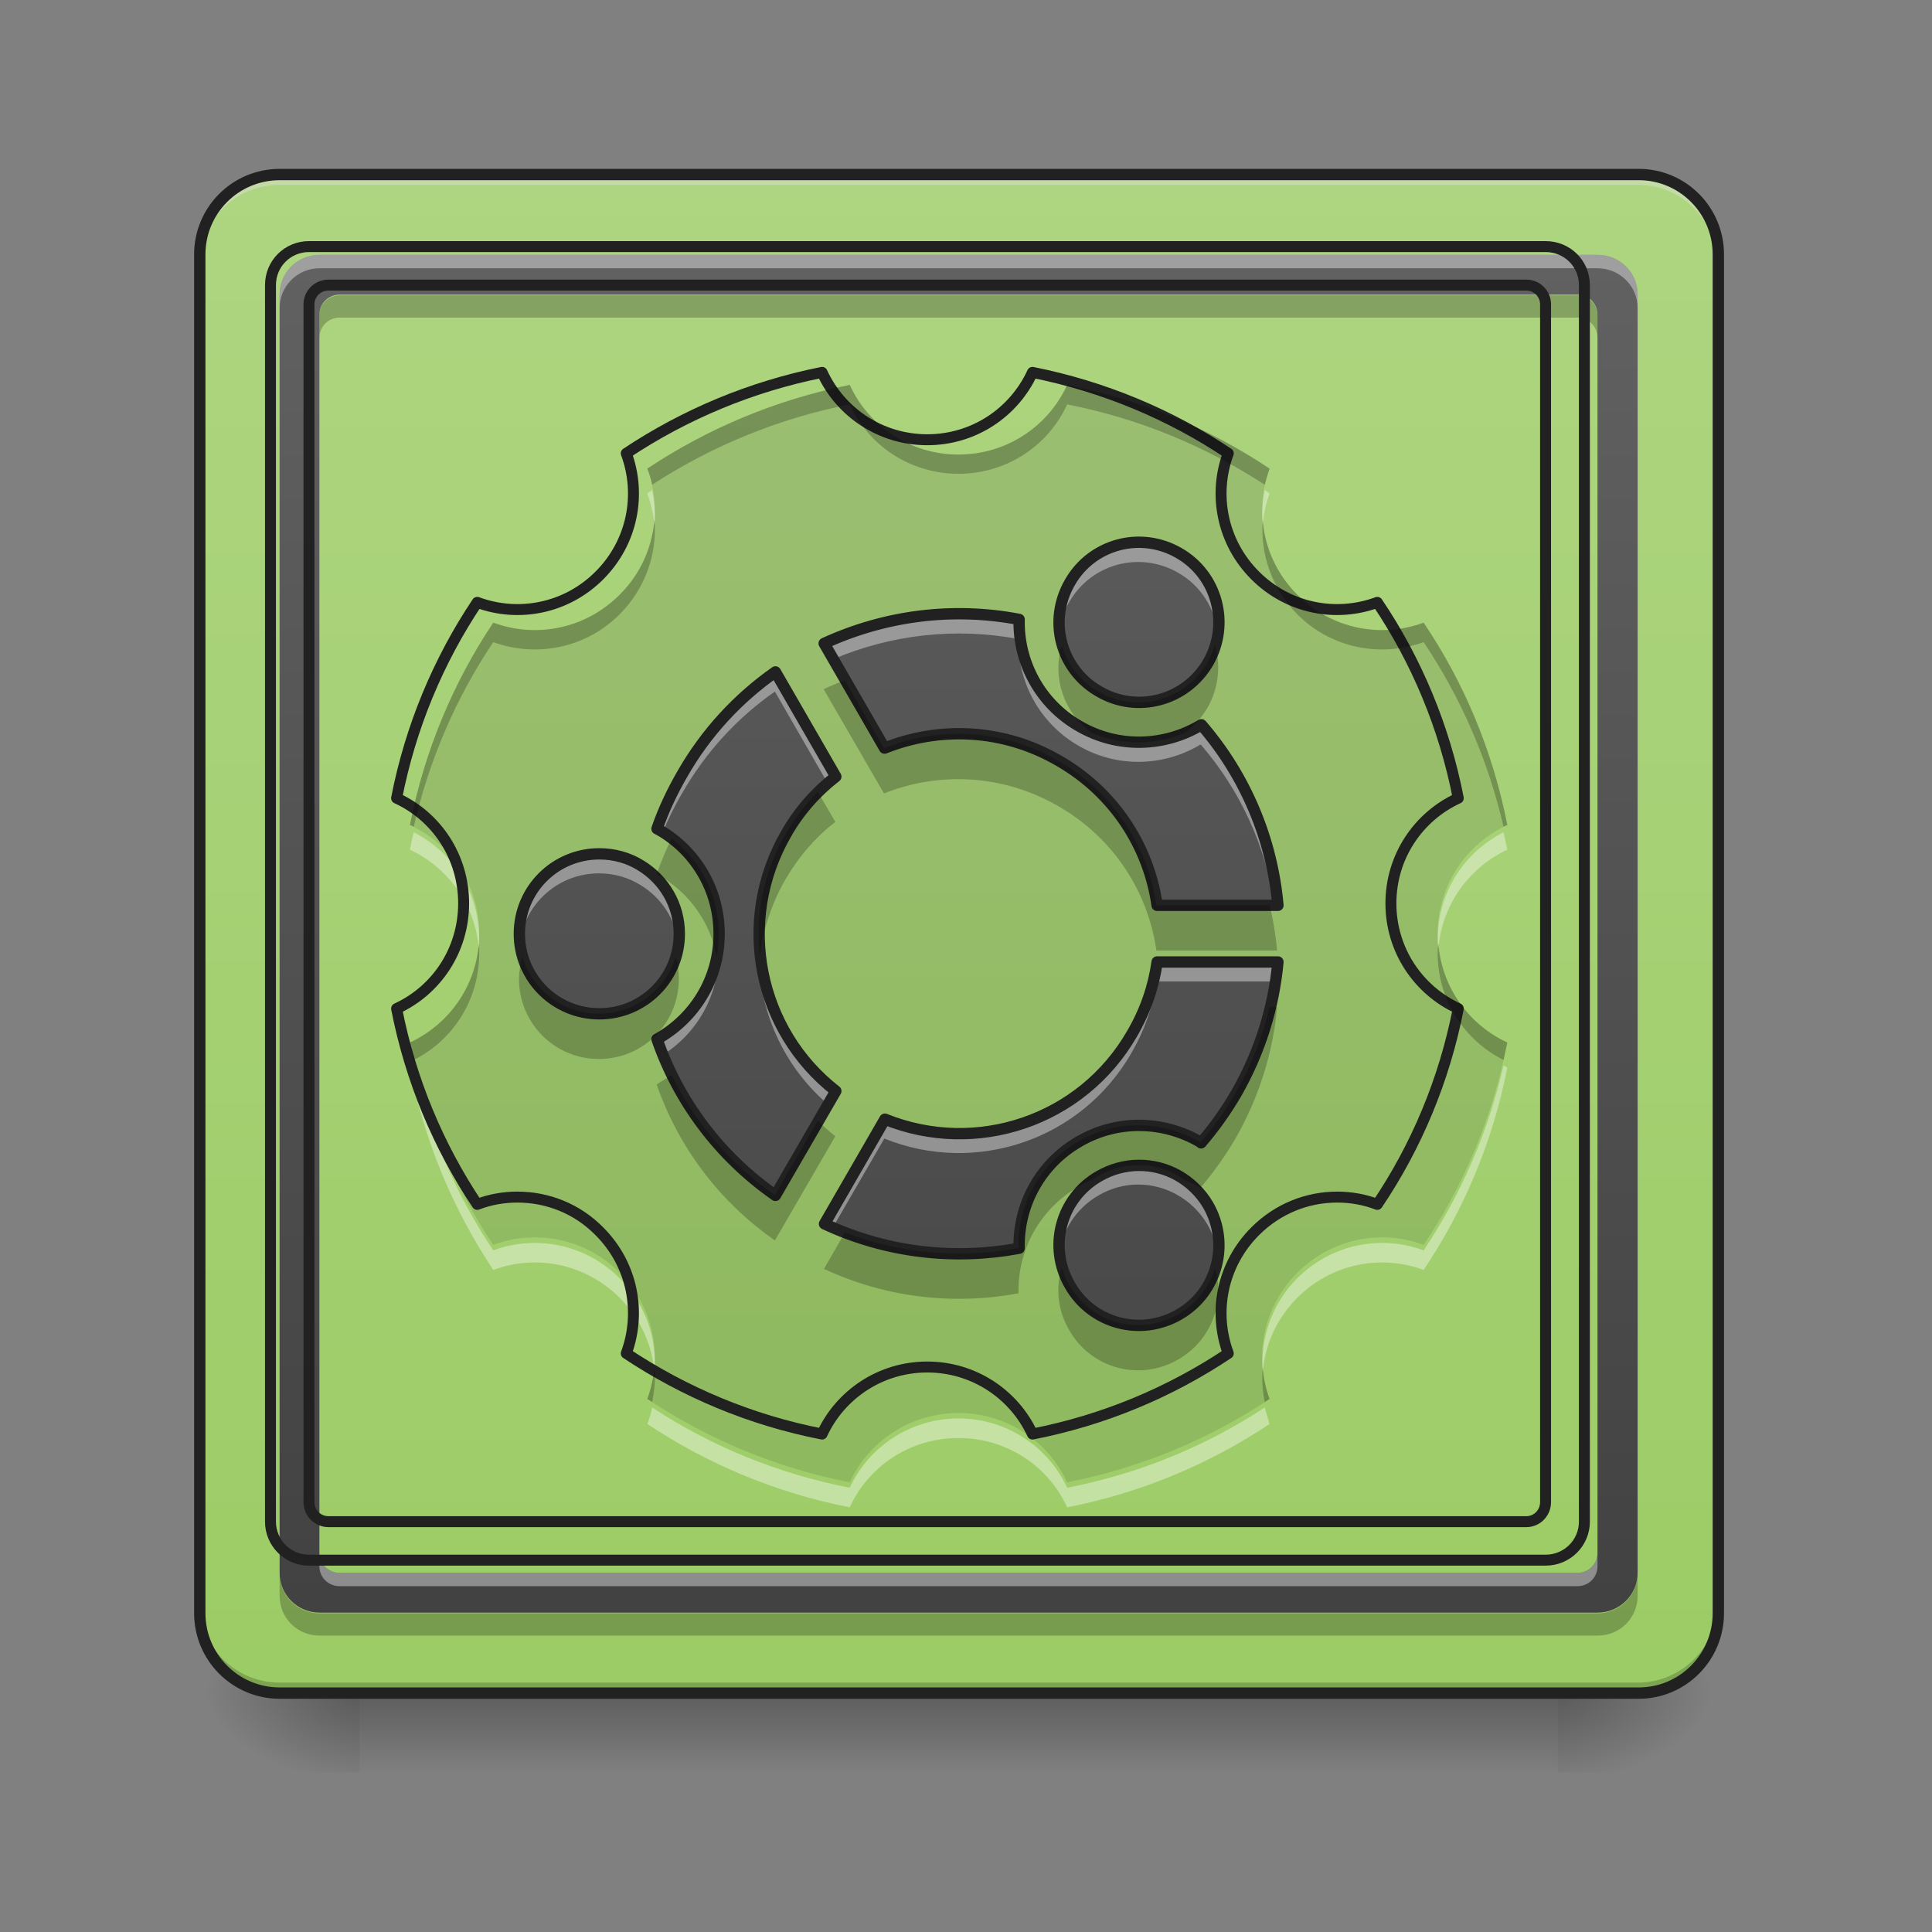 <?xml version="1.0" encoding="UTF-8"?>
<svg xmlns="http://www.w3.org/2000/svg" xmlns:xlink="http://www.w3.org/1999/xlink" width="22px" height="22px" viewBox="0 0 22 22" version="1.1">
<rect x="0" y="0" width="22" height="22" fill="#808080" stroke="none"/>
<defs>
<linearGradient id="linear0" gradientUnits="userSpaceOnUse" x1="254" y1="233.5" x2="254" y2="254.667" gradientTransform="matrix(0.043,0,0,0.043,-0,9.239)">
<stop offset="0" style="stop-color:rgb(0%,0%,0%);stop-opacity:0.275;"/>
<stop offset="1" style="stop-color:rgb(0%,0%,0%);stop-opacity:0;"/>
</linearGradient>
<radialGradient id="radial0" gradientUnits="userSpaceOnUse" cx="450.909" cy="189.579" fx="450.909" fy="189.579" r="21.167" gradientTransform="matrix(0,-0.054,-0.097,-0,35.84,43.722)">
<stop offset="0" style="stop-color:rgb(0%,0%,0%);stop-opacity:0.314;"/>
<stop offset="0.222" style="stop-color:rgb(0%,0%,0%);stop-opacity:0.275;"/>
<stop offset="1" style="stop-color:rgb(0%,0%,0%);stop-opacity:0;"/>
</radialGradient>
<radialGradient id="radial1" gradientUnits="userSpaceOnUse" cx="450.909" cy="189.579" fx="450.909" fy="189.579" r="21.167" gradientTransform="matrix(-0,0.054,0.097,0,-14.01,-5.175)">
<stop offset="0" style="stop-color:rgb(0%,0%,0%);stop-opacity:0.314;"/>
<stop offset="0.222" style="stop-color:rgb(0%,0%,0%);stop-opacity:0.275;"/>
<stop offset="1" style="stop-color:rgb(0%,0%,0%);stop-opacity:0;"/>
</radialGradient>
<radialGradient id="radial2" gradientUnits="userSpaceOnUse" cx="450.909" cy="189.579" fx="450.909" fy="189.579" r="21.167" gradientTransform="matrix(-0,-0.054,0.097,-0,-14.01,43.722)">
<stop offset="0" style="stop-color:rgb(0%,0%,0%);stop-opacity:0.314;"/>
<stop offset="0.222" style="stop-color:rgb(0%,0%,0%);stop-opacity:0.275;"/>
<stop offset="1" style="stop-color:rgb(0%,0%,0%);stop-opacity:0;"/>
</radialGradient>
<radialGradient id="radial3" gradientUnits="userSpaceOnUse" cx="450.909" cy="189.579" fx="450.909" fy="189.579" r="21.167" gradientTransform="matrix(0,0.054,-0.097,0,35.84,-5.175)">
<stop offset="0" style="stop-color:rgb(0%,0%,0%);stop-opacity:0.314;"/>
<stop offset="0.222" style="stop-color:rgb(0%,0%,0%);stop-opacity:0.275;"/>
<stop offset="1" style="stop-color:rgb(0%,0%,0%);stop-opacity:0;"/>
</radialGradient>
<linearGradient id="linear1" gradientUnits="userSpaceOnUse" x1="169.333" y1="233.5" x2="169.333" y2="-168.667" gradientTransform="matrix(0.043,0,0,0.043,0,9.239)">
<stop offset="0" style="stop-color:rgb(61.176%,80%,39.608%);stop-opacity:1;"/>
<stop offset="1" style="stop-color:rgb(68.235%,83.529%,50.588%);stop-opacity:1;"/>
</linearGradient>
<linearGradient id="linear2" gradientUnits="userSpaceOnUse" x1="169.333" y1="233.5" x2="169.333" y2="-168.667" gradientTransform="matrix(0.038,0,0,0.038,1.149,9.386)">
<stop offset="0" style="stop-color:rgb(25.882%,25.882%,25.882%);stop-opacity:1;"/>
<stop offset="1" style="stop-color:rgb(38.039%,38.039%,38.039%);stop-opacity:1;"/>
</linearGradient>
<linearGradient id="linear3" gradientUnits="userSpaceOnUse" x1="254" y1="233.5" x2="254" y2="-168.667" gradientTransform="matrix(0.043,0,0,0.043,0,9.239)">
<stop offset="0" style="stop-color:rgb(25.882%,25.882%,25.882%);stop-opacity:1;"/>
<stop offset="1" style="stop-color:rgb(38.039%,38.039%,38.039%);stop-opacity:1;"/>
</linearGradient>
</defs>
<g id="surface1">
<path style=" stroke:none;fill-rule:nonzero;fill:url(#linear0);" d="M 4.094 19.207 L 17.738 19.207 L 17.738 20.215 L 4.094 20.215 Z M 4.094 19.207 "/>
<path style=" stroke:none;fill-rule:nonzero;fill:url(#radial0);" d="M 17.738 19.273 L 19.555 19.273 L 19.555 18.363 L 17.738 18.363 Z M 17.738 19.273 "/>
<path style=" stroke:none;fill-rule:nonzero;fill:url(#radial1);" d="M 4.094 19.273 L 2.273 19.273 L 2.273 20.184 L 4.094 20.184 Z M 4.094 19.273 "/>
<path style=" stroke:none;fill-rule:nonzero;fill:url(#radial2);" d="M 4.094 19.273 L 2.273 19.273 L 2.273 18.363 L 4.094 18.363 Z M 4.094 19.273 "/>
<path style=" stroke:none;fill-rule:nonzero;fill:url(#radial3);" d="M 17.738 19.273 L 19.555 19.273 L 19.555 20.184 L 17.738 20.184 Z M 17.738 19.273 "/>
<path style=" stroke:none;fill-rule:nonzero;fill:url(#linear1);" d="M 3.184 1.992 L 18.648 1.992 C 19.148 1.992 19.555 2.398 19.555 2.902 L 19.555 18.363 C 19.555 18.867 19.148 19.273 18.648 19.273 L 3.184 19.273 C 2.68 19.273 2.273 18.867 2.273 18.363 L 2.273 2.902 C 2.273 2.398 2.68 1.992 3.184 1.992 Z M 3.184 1.992 "/>
<path style=" stroke:none;fill-rule:nonzero;fill:rgb(0%,0%,0%);fill-opacity:0.098;" d="M 9.676 4.383 C 8.836 4.551 8.059 4.879 7.371 5.336 C 7.551 5.82 7.445 6.383 7.055 6.773 C 6.664 7.164 6.102 7.27 5.617 7.09 C 5.16 7.773 4.832 8.555 4.668 9.395 C 5.137 9.609 5.457 10.082 5.457 10.633 C 5.457 11.184 5.137 11.656 4.668 11.871 C 4.832 12.711 5.16 13.492 5.617 14.176 C 5.77 14.117 5.93 14.09 6.09 14.09 C 6.441 14.09 6.789 14.223 7.055 14.492 C 7.445 14.883 7.551 15.445 7.371 15.93 C 8.059 16.387 8.836 16.715 9.676 16.879 C 9.891 16.414 10.363 16.09 10.914 16.09 C 11.465 16.09 11.938 16.414 12.152 16.879 C 12.992 16.715 13.773 16.387 14.457 15.93 C 14.277 15.445 14.383 14.883 14.773 14.492 C 15.043 14.223 15.391 14.09 15.738 14.09 C 15.898 14.09 16.059 14.117 16.211 14.176 C 16.672 13.492 17 12.711 17.164 11.871 C 16.695 11.656 16.371 11.184 16.371 10.633 C 16.371 10.082 16.695 9.609 17.164 9.395 C 17 8.555 16.672 7.773 16.211 7.09 C 15.727 7.27 15.164 7.164 14.773 6.773 C 14.383 6.383 14.277 5.82 14.457 5.336 C 13.773 4.879 12.992 4.551 12.152 4.383 C 11.938 4.852 11.465 5.176 10.914 5.176 C 10.363 5.176 9.891 4.852 9.676 4.383 Z M 9.676 4.383 "/>
<path style=" stroke:none;fill-rule:nonzero;fill:rgb(90.196%,90.196%,90.196%);fill-opacity:0.392;" d="M 3.184 1.992 C 2.68 1.992 2.273 2.398 2.273 2.902 L 2.273 3.016 C 2.273 2.512 2.68 2.105 3.184 2.105 L 18.648 2.105 C 19.152 2.105 19.555 2.512 19.555 3.016 L 19.555 2.902 C 19.555 2.398 19.152 1.992 18.648 1.992 Z M 3.184 1.992 "/>
<path style=" stroke:none;fill-rule:nonzero;fill:rgb(0%,0%,0%);fill-opacity:0.196;" d="M 3.184 19.273 C 2.68 19.273 2.273 18.867 2.273 18.363 L 2.273 18.25 C 2.273 18.754 2.68 19.16 3.184 19.16 L 18.648 19.16 C 19.152 19.16 19.555 18.754 19.555 18.25 L 19.555 18.363 C 19.555 18.867 19.152 19.273 18.648 19.273 Z M 3.184 19.273 "/>
<path style="fill:none;stroke-width:3;stroke-linecap:round;stroke-linejoin:miter;stroke:rgb(12.941%,12.941%,12.941%);stroke-opacity:1;stroke-miterlimit:4;" d="M 74.084 -168.641 L 433.959 -168.641 C 445.594 -168.641 455.047 -159.187 455.047 -147.461 L 455.047 212.323 C 455.047 224.049 445.594 233.503 433.959 233.503 L 74.084 233.503 C 62.358 233.503 52.904 224.049 52.904 212.323 L 52.904 -147.461 C 52.904 -159.187 62.358 -168.641 74.084 -168.641 Z M 74.084 -168.641 " transform="matrix(0.043,0,0,0.043,0,9.239)"/>
<path style=" stroke:none;fill-rule:nonzero;fill:url(#linear2);" d="M 3.637 2.902 C 3.387 2.902 3.184 3.102 3.184 3.355 L 3.184 17.91 C 3.184 18.16 3.387 18.363 3.637 18.363 L 18.191 18.363 C 18.445 18.363 18.648 18.16 18.648 17.91 L 18.648 3.355 C 18.648 3.102 18.445 2.902 18.191 2.902 Z M 3.867 3.355 L 17.965 3.355 C 18.09 3.355 18.191 3.457 18.191 3.582 L 18.191 17.68 C 18.191 17.809 18.09 17.91 17.965 17.91 L 3.867 17.91 C 3.738 17.91 3.637 17.809 3.637 17.68 L 3.637 3.582 C 3.637 3.457 3.738 3.355 3.867 3.355 Z M 3.867 3.355 "/>
<path style=" stroke:none;fill-rule:nonzero;fill:rgb(100%,100%,100%);fill-opacity:0.392;" d="M 3.637 2.902 C 3.387 2.902 3.184 3.102 3.184 3.355 L 3.184 3.508 C 3.184 3.258 3.387 3.055 3.637 3.055 L 18.191 3.055 C 18.445 3.055 18.648 3.258 18.648 3.508 L 18.648 3.355 C 18.648 3.102 18.445 2.902 18.191 2.902 Z M 3.637 17.68 L 3.637 17.836 C 3.637 17.961 3.738 18.062 3.867 18.062 L 17.965 18.062 C 18.09 18.062 18.191 17.961 18.191 17.836 L 18.191 17.68 C 18.191 17.809 18.09 17.91 17.965 17.91 L 3.867 17.91 C 3.738 17.91 3.637 17.809 3.637 17.68 Z M 3.637 17.68 "/>
<path style=" stroke:none;fill-rule:nonzero;fill:rgb(0%,0%,0%);fill-opacity:0.235;" d="M 3.867 3.363 C 3.738 3.363 3.637 3.465 3.637 3.59 L 3.637 3.848 C 3.637 3.719 3.738 3.617 3.867 3.617 L 17.965 3.617 C 18.09 3.617 18.191 3.719 18.191 3.848 L 18.191 3.59 C 18.191 3.465 18.09 3.363 17.965 3.363 Z M 3.184 17.918 L 3.184 18.172 C 3.184 18.426 3.387 18.625 3.637 18.625 L 18.191 18.625 C 18.445 18.625 18.648 18.426 18.648 18.172 L 18.648 17.918 C 18.648 18.168 18.445 18.371 18.191 18.371 L 3.637 18.371 C 3.387 18.371 3.184 18.168 3.184 17.918 Z M 3.184 17.918 "/>
<path style="fill:none;stroke-width:11.339;stroke-linecap:round;stroke-linejoin:miter;stroke:rgb(12.941%,12.941%,12.941%);stroke-opacity:1;stroke-miterlimit:4;" d="M 319.855 255.266 C 297.867 255.266 280.002 272.787 280.002 295.119 L 280.002 1575.225 C 280.002 1597.213 297.867 1615.078 319.855 1615.078 L 1599.962 1615.078 C 1622.293 1615.078 1640.158 1597.213 1640.158 1575.225 L 1640.158 295.119 C 1640.158 272.787 1622.293 255.266 1599.962 255.266 Z M 340.125 295.119 L 1580.035 295.119 C 1591.029 295.119 1599.962 304.051 1599.962 315.045 L 1599.962 1554.955 C 1599.962 1566.293 1591.029 1575.225 1580.035 1575.225 L 340.125 1575.225 C 328.788 1575.225 319.855 1566.293 319.855 1554.955 L 319.855 315.045 C 319.855 304.051 328.788 295.119 340.125 295.119 Z M 340.125 295.119 " transform="matrix(0.011,0,0,0.011,0,0)"/>
<path style=" stroke:none;fill-rule:nonzero;fill:url(#linear3);" d="M 13.418 6.301 C 12.98 6.047 12.426 6.195 12.176 6.633 C 11.922 7.07 12.07 7.625 12.508 7.875 C 12.941 8.129 13.496 7.98 13.75 7.543 C 14 7.105 13.852 6.551 13.418 6.301 Z M 11.598 7.055 C 10.84 6.91 10.066 7.012 9.379 7.328 L 10.066 8.52 C 10.691 8.27 11.422 8.297 12.051 8.664 C 12.684 9.027 13.074 9.645 13.168 10.309 L 14.543 10.309 C 14.477 9.559 14.176 8.836 13.672 8.254 C 13.258 8.504 12.727 8.527 12.281 8.27 C 11.832 8.012 11.586 7.539 11.598 7.055 Z M 8.824 7.652 C 8.402 7.949 8.039 8.336 7.766 8.812 C 7.648 9.016 7.551 9.223 7.477 9.438 C 7.484 9.441 7.492 9.445 7.5 9.449 C 7.91 9.684 8.184 10.125 8.184 10.633 C 8.184 11.152 7.898 11.598 7.477 11.832 C 7.719 12.531 8.18 13.16 8.824 13.609 L 9.512 12.422 C 8.629 11.734 8.371 10.492 8.945 9.496 C 9.094 9.234 9.289 9.016 9.512 8.844 Z M 14.543 10.953 L 13.168 10.953 C 13.129 11.234 13.035 11.508 12.883 11.77 C 12.309 12.766 11.105 13.16 10.07 12.742 L 9.383 13.934 C 10.094 14.266 10.867 14.348 11.598 14.211 C 11.586 13.727 11.832 13.254 12.281 12.996 C 12.719 12.742 13.238 12.762 13.648 12.996 C 13.656 13 13.664 13.008 13.668 13.012 C 13.816 12.84 13.949 12.652 14.066 12.453 C 14.34 11.977 14.496 11.465 14.543 10.953 Z M 7.293 9.855 C 7.156 9.77 6.992 9.723 6.82 9.723 C 6.316 9.723 5.91 10.129 5.91 10.633 C 5.91 11.137 6.316 11.543 6.82 11.543 C 7.324 11.543 7.73 11.137 7.73 10.633 C 7.73 10.301 7.555 10.016 7.293 9.855 Z M 13.398 13.379 C 13.129 13.23 12.793 13.227 12.508 13.391 C 12.07 13.641 11.922 14.195 12.176 14.633 C 12.426 15.07 12.98 15.219 13.418 14.965 C 13.852 14.715 14 14.16 13.75 13.723 C 13.664 13.574 13.539 13.457 13.398 13.379 Z M 13.398 13.379 "/>
<path style=" stroke:none;fill-rule:nonzero;fill:rgb(100%,100%,100%);fill-opacity:0.392;" d="M 12.941 6.176 C 12.637 6.184 12.34 6.348 12.176 6.633 C 12.07 6.812 12.035 7.008 12.059 7.199 C 12.074 7.082 12.109 6.965 12.176 6.855 C 12.426 6.418 12.98 6.27 13.418 6.523 C 13.676 6.672 13.832 6.926 13.863 7.199 C 13.91 6.848 13.742 6.488 13.418 6.301 C 13.266 6.215 13.102 6.172 12.941 6.176 Z M 10.887 6.992 C 10.363 6.996 9.852 7.109 9.379 7.328 L 9.484 7.508 C 10.141 7.227 10.879 7.141 11.598 7.277 C 11.586 7.762 11.832 8.23 12.281 8.492 C 12.727 8.75 13.258 8.727 13.672 8.477 C 14.125 9 14.414 9.641 14.516 10.309 L 14.543 10.309 C 14.477 9.559 14.176 8.836 13.672 8.254 C 13.258 8.504 12.727 8.527 12.281 8.27 C 11.832 8.012 11.586 7.539 11.598 7.055 C 11.359 7.012 11.121 6.988 10.887 6.992 Z M 8.824 7.652 C 8.402 7.949 8.039 8.336 7.766 8.812 C 7.648 9.016 7.551 9.223 7.477 9.438 C 7.484 9.441 7.492 9.445 7.5 9.449 C 7.516 9.457 7.531 9.469 7.547 9.477 C 7.609 9.328 7.68 9.18 7.766 9.035 C 8.039 8.559 8.402 8.168 8.824 7.875 L 9.422 8.914 C 9.453 8.891 9.48 8.867 9.512 8.844 Z M 6.82 9.723 C 6.316 9.723 5.91 10.129 5.91 10.633 C 5.91 10.672 5.914 10.707 5.918 10.742 C 5.973 10.293 6.355 9.945 6.82 9.945 C 6.992 9.945 7.156 9.992 7.293 10.078 C 7.527 10.219 7.691 10.461 7.723 10.742 C 7.727 10.707 7.73 10.672 7.73 10.633 C 7.73 10.301 7.555 10.016 7.293 9.855 C 7.156 9.77 6.992 9.723 6.82 9.723 Z M 8.641 10.742 C 8.609 11.43 8.887 12.109 9.422 12.57 L 9.512 12.422 C 8.98 12.004 8.672 11.387 8.641 10.742 Z M 8.18 10.742 C 8.145 11.215 7.867 11.617 7.477 11.832 C 7.496 11.891 7.52 11.953 7.547 12.012 C 7.93 11.773 8.184 11.344 8.184 10.855 C 8.184 10.816 8.184 10.781 8.18 10.742 Z M 13.168 10.953 C 13.129 11.234 13.035 11.508 12.883 11.77 C 12.309 12.766 11.105 13.16 10.07 12.742 L 9.383 13.934 C 9.414 13.949 9.449 13.961 9.484 13.977 L 10.07 12.965 C 11.105 13.383 12.309 12.988 12.883 11.992 C 13.035 11.73 13.129 11.457 13.168 11.176 L 14.516 11.176 C 14.527 11.102 14.535 11.027 14.543 10.953 Z M 12.961 13.27 C 12.805 13.27 12.648 13.309 12.508 13.391 C 12.18 13.578 12.016 13.938 12.059 14.289 C 12.094 14.016 12.25 13.762 12.508 13.613 C 12.793 13.445 13.129 13.453 13.398 13.602 C 13.539 13.68 13.664 13.797 13.75 13.945 C 13.812 14.055 13.852 14.172 13.863 14.289 C 13.887 14.102 13.852 13.902 13.75 13.723 C 13.664 13.574 13.539 13.457 13.398 13.379 C 13.266 13.305 13.113 13.266 12.961 13.27 Z M 12.961 13.27 "/>
<path style="fill:none;stroke-width:3;stroke-linecap:round;stroke-linejoin:round;stroke:rgb(12.941%,12.941%,12.941%);stroke-opacity:1;stroke-miterlimit:4;" d="M 312.243 -68.378 C 302.062 -74.286 289.154 -70.832 283.337 -60.651 C 277.428 -50.47 280.882 -37.562 291.063 -31.745 C 301.153 -25.836 314.061 -29.29 319.969 -39.471 C 325.787 -49.652 322.333 -62.56 312.243 -68.378 Z M 269.883 -50.834 C 252.249 -54.197 234.25 -51.834 218.252 -44.471 L 234.25 -16.746 C 248.794 -22.564 265.793 -21.928 280.428 -13.383 C 295.154 -4.929 304.244 9.433 306.425 24.886 L 338.422 24.886 C 336.877 7.433 329.878 -9.383 318.151 -22.927 C 308.516 -17.11 296.154 -16.564 285.791 -22.564 C 275.337 -28.563 269.611 -39.562 269.883 -50.834 Z M 205.344 -36.926 C 195.527 -30.018 187.073 -21.019 180.71 -9.929 C 177.983 -5.202 175.71 -0.384 173.983 4.615 C 174.165 4.706 174.347 4.797 174.529 4.888 C 184.073 10.342 190.436 20.614 190.436 32.431 C 190.436 44.521 183.801 54.883 173.983 60.337 C 179.619 76.609 190.345 91.243 205.344 101.697 L 221.342 74.063 C 200.799 58.065 194.8 29.159 208.162 5.979 C 211.616 -0.111 216.161 -5.202 221.342 -9.201 Z M 338.422 39.885 L 306.425 39.885 C 305.516 46.43 303.335 52.793 299.79 58.883 C 286.427 82.063 258.43 91.243 234.341 81.517 L 218.343 109.242 C 234.887 116.968 252.885 118.877 269.883 115.696 C 269.611 104.424 275.337 93.425 285.791 87.426 C 295.972 81.517 308.061 81.972 317.606 87.426 C 317.788 87.517 317.97 87.698 318.061 87.789 C 321.515 83.79 324.605 79.426 327.332 74.791 C 333.695 63.701 337.331 51.793 338.422 39.885 Z M 169.711 14.342 C 166.53 12.342 162.712 11.251 158.712 11.251 C 146.986 11.251 137.532 20.705 137.532 32.431 C 137.532 44.157 146.986 53.611 158.712 53.611 C 170.438 53.611 179.892 44.157 179.892 32.431 C 179.892 24.704 175.801 18.069 169.711 14.342 Z M 311.788 96.334 C 305.516 92.88 297.699 92.789 291.063 96.607 C 280.882 102.424 277.428 115.332 283.337 125.513 C 289.154 135.694 302.062 139.148 312.243 133.239 C 322.333 127.422 325.787 114.514 319.969 104.333 C 317.97 100.879 315.061 98.152 311.788 96.334 Z M 311.788 96.334 " transform="matrix(0.043,0,0,0.043,0,9.239)"/>
<path style=" stroke:none;fill-rule:nonzero;fill:rgb(100%,100%,100%);fill-opacity:0.392;" d="M 9.676 17.164 C 8.836 17 8.059 16.672 7.371 16.215 C 7.395 16.152 7.414 16.09 7.426 16.027 C 8.098 16.469 8.859 16.781 9.676 16.941 C 9.891 16.477 10.363 16.152 10.914 16.152 C 11.465 16.152 11.938 16.477 12.152 16.941 C 12.973 16.781 13.73 16.469 14.402 16.027 C 14.418 16.09 14.438 16.152 14.457 16.215 C 13.773 16.672 12.992 17 12.152 17.164 C 11.938 16.695 11.465 16.375 10.914 16.375 C 10.363 16.375 9.891 16.695 9.676 17.164 Z M 7.453 15.629 C 7.426 15.32 7.297 15.016 7.055 14.777 C 6.664 14.387 6.102 14.281 5.617 14.461 C 5.16 13.773 4.832 12.996 4.668 12.156 C 4.684 12.148 4.695 12.141 4.711 12.133 C 4.887 12.898 5.195 13.609 5.617 14.238 C 6.102 14.059 6.664 14.164 7.055 14.555 C 7.352 14.848 7.484 15.246 7.453 15.629 Z M 14.379 15.629 C 14.348 15.246 14.48 14.848 14.773 14.555 C 15.164 14.164 15.727 14.059 16.211 14.238 C 16.633 13.609 16.945 12.898 17.121 12.133 C 17.133 12.141 17.148 12.148 17.164 12.156 C 17 12.996 16.672 13.773 16.211 14.461 C 15.727 14.281 15.164 14.387 14.773 14.777 C 14.535 15.016 14.402 15.32 14.379 15.629 Z M 5.453 10.805 C 5.414 10.305 5.102 9.879 4.668 9.676 C 4.68 9.609 4.695 9.543 4.711 9.477 C 5.156 9.703 5.457 10.16 5.457 10.695 C 5.457 10.73 5.457 10.77 5.453 10.805 Z M 16.379 10.805 C 16.375 10.77 16.371 10.73 16.371 10.695 C 16.371 10.16 16.676 9.703 17.121 9.477 C 17.137 9.543 17.148 9.609 17.164 9.676 C 16.727 9.879 16.418 10.305 16.379 10.805 Z M 7.453 5.98 C 7.441 5.859 7.414 5.738 7.371 5.621 C 7.391 5.605 7.406 5.594 7.426 5.582 C 7.453 5.715 7.465 5.848 7.453 5.98 Z M 14.379 5.98 C 14.367 5.848 14.375 5.715 14.402 5.582 C 14.422 5.594 14.441 5.605 14.457 5.621 C 14.414 5.738 14.387 5.859 14.379 5.98 Z M 14.379 5.98 "/>
<path style="fill:none;stroke-width:11.339;stroke-linecap:round;stroke-linejoin:round;stroke:rgb(12.941%,12.941%,12.941%);stroke-opacity:1;stroke-miterlimit:4;" d="M 851 385.475 C 777.134 400.248 708.766 429.107 648.299 469.304 C 664.103 511.905 654.827 561.378 620.47 595.734 C 586.114 630.09 536.642 639.366 494.04 623.563 C 453.844 683.686 424.984 752.398 410.555 826.263 C 451.782 845.159 479.954 886.73 479.954 935.172 C 479.954 983.614 451.782 1025.185 410.555 1044.081 C 424.984 1117.946 453.844 1186.658 494.04 1246.782 C 507.439 1241.628 521.525 1239.223 535.611 1239.223 C 566.531 1239.223 597.108 1250.904 620.47 1274.61 C 654.827 1308.966 664.103 1358.439 648.299 1401.04 C 708.766 1441.237 777.134 1470.096 851 1484.525 C 869.895 1443.642 911.466 1415.126 959.908 1415.126 C 1008.35 1415.126 1049.921 1443.642 1068.817 1484.525 C 1142.683 1470.096 1211.395 1441.237 1271.518 1401.04 C 1255.714 1358.439 1264.99 1308.966 1299.346 1274.61 C 1323.052 1250.904 1353.629 1239.223 1384.206 1239.223 C 1398.292 1239.223 1412.378 1241.628 1425.777 1246.782 C 1466.317 1186.658 1495.176 1117.946 1509.605 1044.081 C 1468.378 1025.185 1439.863 983.614 1439.863 935.172 C 1439.863 886.73 1468.378 845.159 1509.605 826.263 C 1495.176 752.398 1466.317 683.686 1425.777 623.563 C 1383.175 639.366 1333.702 630.09 1299.346 595.734 C 1264.99 561.378 1255.714 511.905 1271.518 469.304 C 1211.395 429.107 1142.683 400.248 1068.817 385.475 C 1049.921 426.702 1008.35 455.218 959.908 455.218 C 911.466 455.218 869.895 426.702 851 385.475 Z M 851 385.475 " transform="matrix(0.011,0,0,0.011,0,0)"/>
<path style=" stroke:none;fill-rule:nonzero;fill:rgb(0%,0%,0%);fill-opacity:0.235;" d="M 9.676 4.383 C 8.836 4.551 8.059 4.879 7.371 5.336 C 7.395 5.395 7.414 5.457 7.426 5.52 C 8.098 5.082 8.859 4.766 9.676 4.605 C 9.891 5.074 10.363 5.395 10.914 5.395 C 11.465 5.395 11.938 5.074 12.152 4.605 C 12.973 4.766 13.73 5.082 14.402 5.52 C 14.418 5.457 14.438 5.395 14.457 5.336 C 13.773 4.879 12.992 4.551 12.152 4.383 C 11.938 4.852 11.465 5.176 10.914 5.176 C 10.363 5.176 9.891 4.852 9.676 4.383 Z M 7.453 5.918 C 7.426 6.23 7.297 6.535 7.055 6.773 C 6.664 7.164 6.102 7.27 5.617 7.09 C 5.16 7.773 4.832 8.555 4.668 9.395 C 4.684 9.398 4.695 9.406 4.711 9.414 C 4.887 8.652 5.195 7.941 5.617 7.312 C 6.102 7.488 6.664 7.387 7.055 6.996 C 7.352 6.699 7.484 6.305 7.453 5.918 Z M 14.379 5.918 C 14.348 6.305 14.48 6.699 14.773 6.996 C 15.164 7.387 15.727 7.488 16.211 7.312 C 16.633 7.941 16.945 8.652 17.121 9.414 C 17.133 9.406 17.148 9.398 17.164 9.395 C 17 8.555 16.672 7.773 16.211 7.09 C 15.727 7.27 15.164 7.164 14.773 6.773 C 14.535 6.535 14.402 6.23 14.379 5.918 Z M 5.453 10.742 C 5.414 11.246 5.102 11.668 4.668 11.871 C 4.68 11.938 4.695 12.004 4.711 12.07 C 5.156 11.848 5.457 11.387 5.457 10.855 C 5.457 10.816 5.457 10.781 5.453 10.742 Z M 16.379 10.742 C 16.375 10.781 16.371 10.816 16.371 10.855 C 16.371 11.387 16.676 11.848 17.121 12.07 C 17.137 12.004 17.148 11.938 17.164 11.871 C 16.727 11.668 16.418 11.246 16.379 10.742 Z M 7.453 15.566 C 7.441 15.691 7.414 15.812 7.371 15.93 C 7.391 15.941 7.406 15.953 7.426 15.965 C 7.453 15.836 7.465 15.699 7.453 15.566 Z M 14.379 15.566 C 14.367 15.699 14.375 15.836 14.402 15.965 C 14.422 15.953 14.441 15.941 14.457 15.93 C 14.414 15.812 14.387 15.691 14.379 15.566 Z M 14.379 15.566 "/>
<path style=" stroke:none;fill-rule:nonzero;fill:rgb(0%,0%,0%);fill-opacity:0.235;" d="M 13.836 7.344 C 13.812 7.41 13.785 7.477 13.75 7.543 C 13.496 7.98 12.941 8.129 12.508 7.875 C 12.297 7.754 12.152 7.562 12.09 7.348 C 11.98 7.715 12.113 8.121 12.438 8.348 C 12.781 8.492 13.156 8.484 13.484 8.348 C 13.59 8.277 13.68 8.176 13.75 8.059 C 13.879 7.832 13.902 7.574 13.836 7.344 Z M 9.621 7.746 C 9.539 7.777 9.461 7.809 9.379 7.848 L 10.066 9.035 C 10.691 8.785 11.422 8.816 12.051 9.18 C 12.684 9.543 13.074 10.16 13.168 10.824 L 14.543 10.824 C 14.527 10.652 14.5 10.48 14.457 10.309 L 13.168 10.309 C 13.074 9.645 12.684 9.027 12.051 8.664 C 11.422 8.297 10.691 8.27 10.066 8.52 Z M 9.312 9.016 C 9.172 9.156 9.051 9.316 8.945 9.496 C 8.691 9.934 8.602 10.422 8.652 10.891 C 8.688 10.59 8.785 10.289 8.945 10.012 C 9.098 9.75 9.289 9.531 9.512 9.359 Z M 7.648 9.547 C 7.582 9.68 7.527 9.816 7.477 9.953 C 7.484 9.957 7.492 9.961 7.5 9.965 C 7.84 10.16 8.086 10.492 8.16 10.891 C 8.176 10.809 8.184 10.723 8.184 10.633 C 8.184 10.188 7.977 9.797 7.648 9.547 Z M 7.695 10.891 C 7.582 11.27 7.234 11.543 6.82 11.543 C 6.406 11.543 6.059 11.27 5.949 10.891 C 5.926 10.973 5.91 11.059 5.91 11.148 C 5.91 11.652 6.316 12.059 6.82 12.059 C 7.324 12.059 7.73 11.652 7.73 11.148 C 7.73 11.059 7.719 10.973 7.695 10.891 Z M 14.457 11.469 C 14.379 11.805 14.246 12.137 14.066 12.453 C 13.949 12.652 13.816 12.84 13.668 13.012 C 13.664 13.008 13.656 13 13.648 12.996 C 13.238 12.762 12.719 12.742 12.281 12.996 C 11.832 13.254 11.586 13.727 11.598 14.211 C 10.949 14.332 10.266 14.281 9.621 14.035 L 9.383 14.449 C 10.094 14.781 10.867 14.863 11.598 14.727 C 11.586 14.242 11.832 13.773 12.281 13.512 C 12.332 13.48 12.387 13.457 12.438 13.434 C 12.461 13.418 12.484 13.402 12.508 13.391 C 12.793 13.227 13.129 13.23 13.398 13.379 C 13.43 13.395 13.457 13.414 13.484 13.434 C 13.539 13.457 13.594 13.48 13.648 13.512 C 13.656 13.516 13.664 13.523 13.668 13.527 C 13.816 13.355 13.949 13.168 14.066 12.969 C 14.34 12.492 14.496 11.98 14.543 11.469 Z M 7.645 12.238 C 7.594 12.277 7.535 12.312 7.477 12.348 C 7.719 13.047 8.18 13.676 8.824 14.125 L 9.512 12.938 C 9.441 12.883 9.375 12.824 9.312 12.762 L 8.824 13.609 C 8.305 13.246 7.91 12.773 7.645 12.238 Z M 12.09 14.434 C 12.02 14.668 12.043 14.922 12.176 15.148 C 12.426 15.586 12.98 15.734 13.418 15.48 C 13.789 15.266 13.953 14.832 13.836 14.438 C 13.77 14.652 13.629 14.844 13.418 14.965 C 12.98 15.219 12.426 15.07 12.176 14.633 C 12.137 14.57 12.109 14.504 12.09 14.434 Z M 12.09 14.434 "/>
</g>
</svg>
